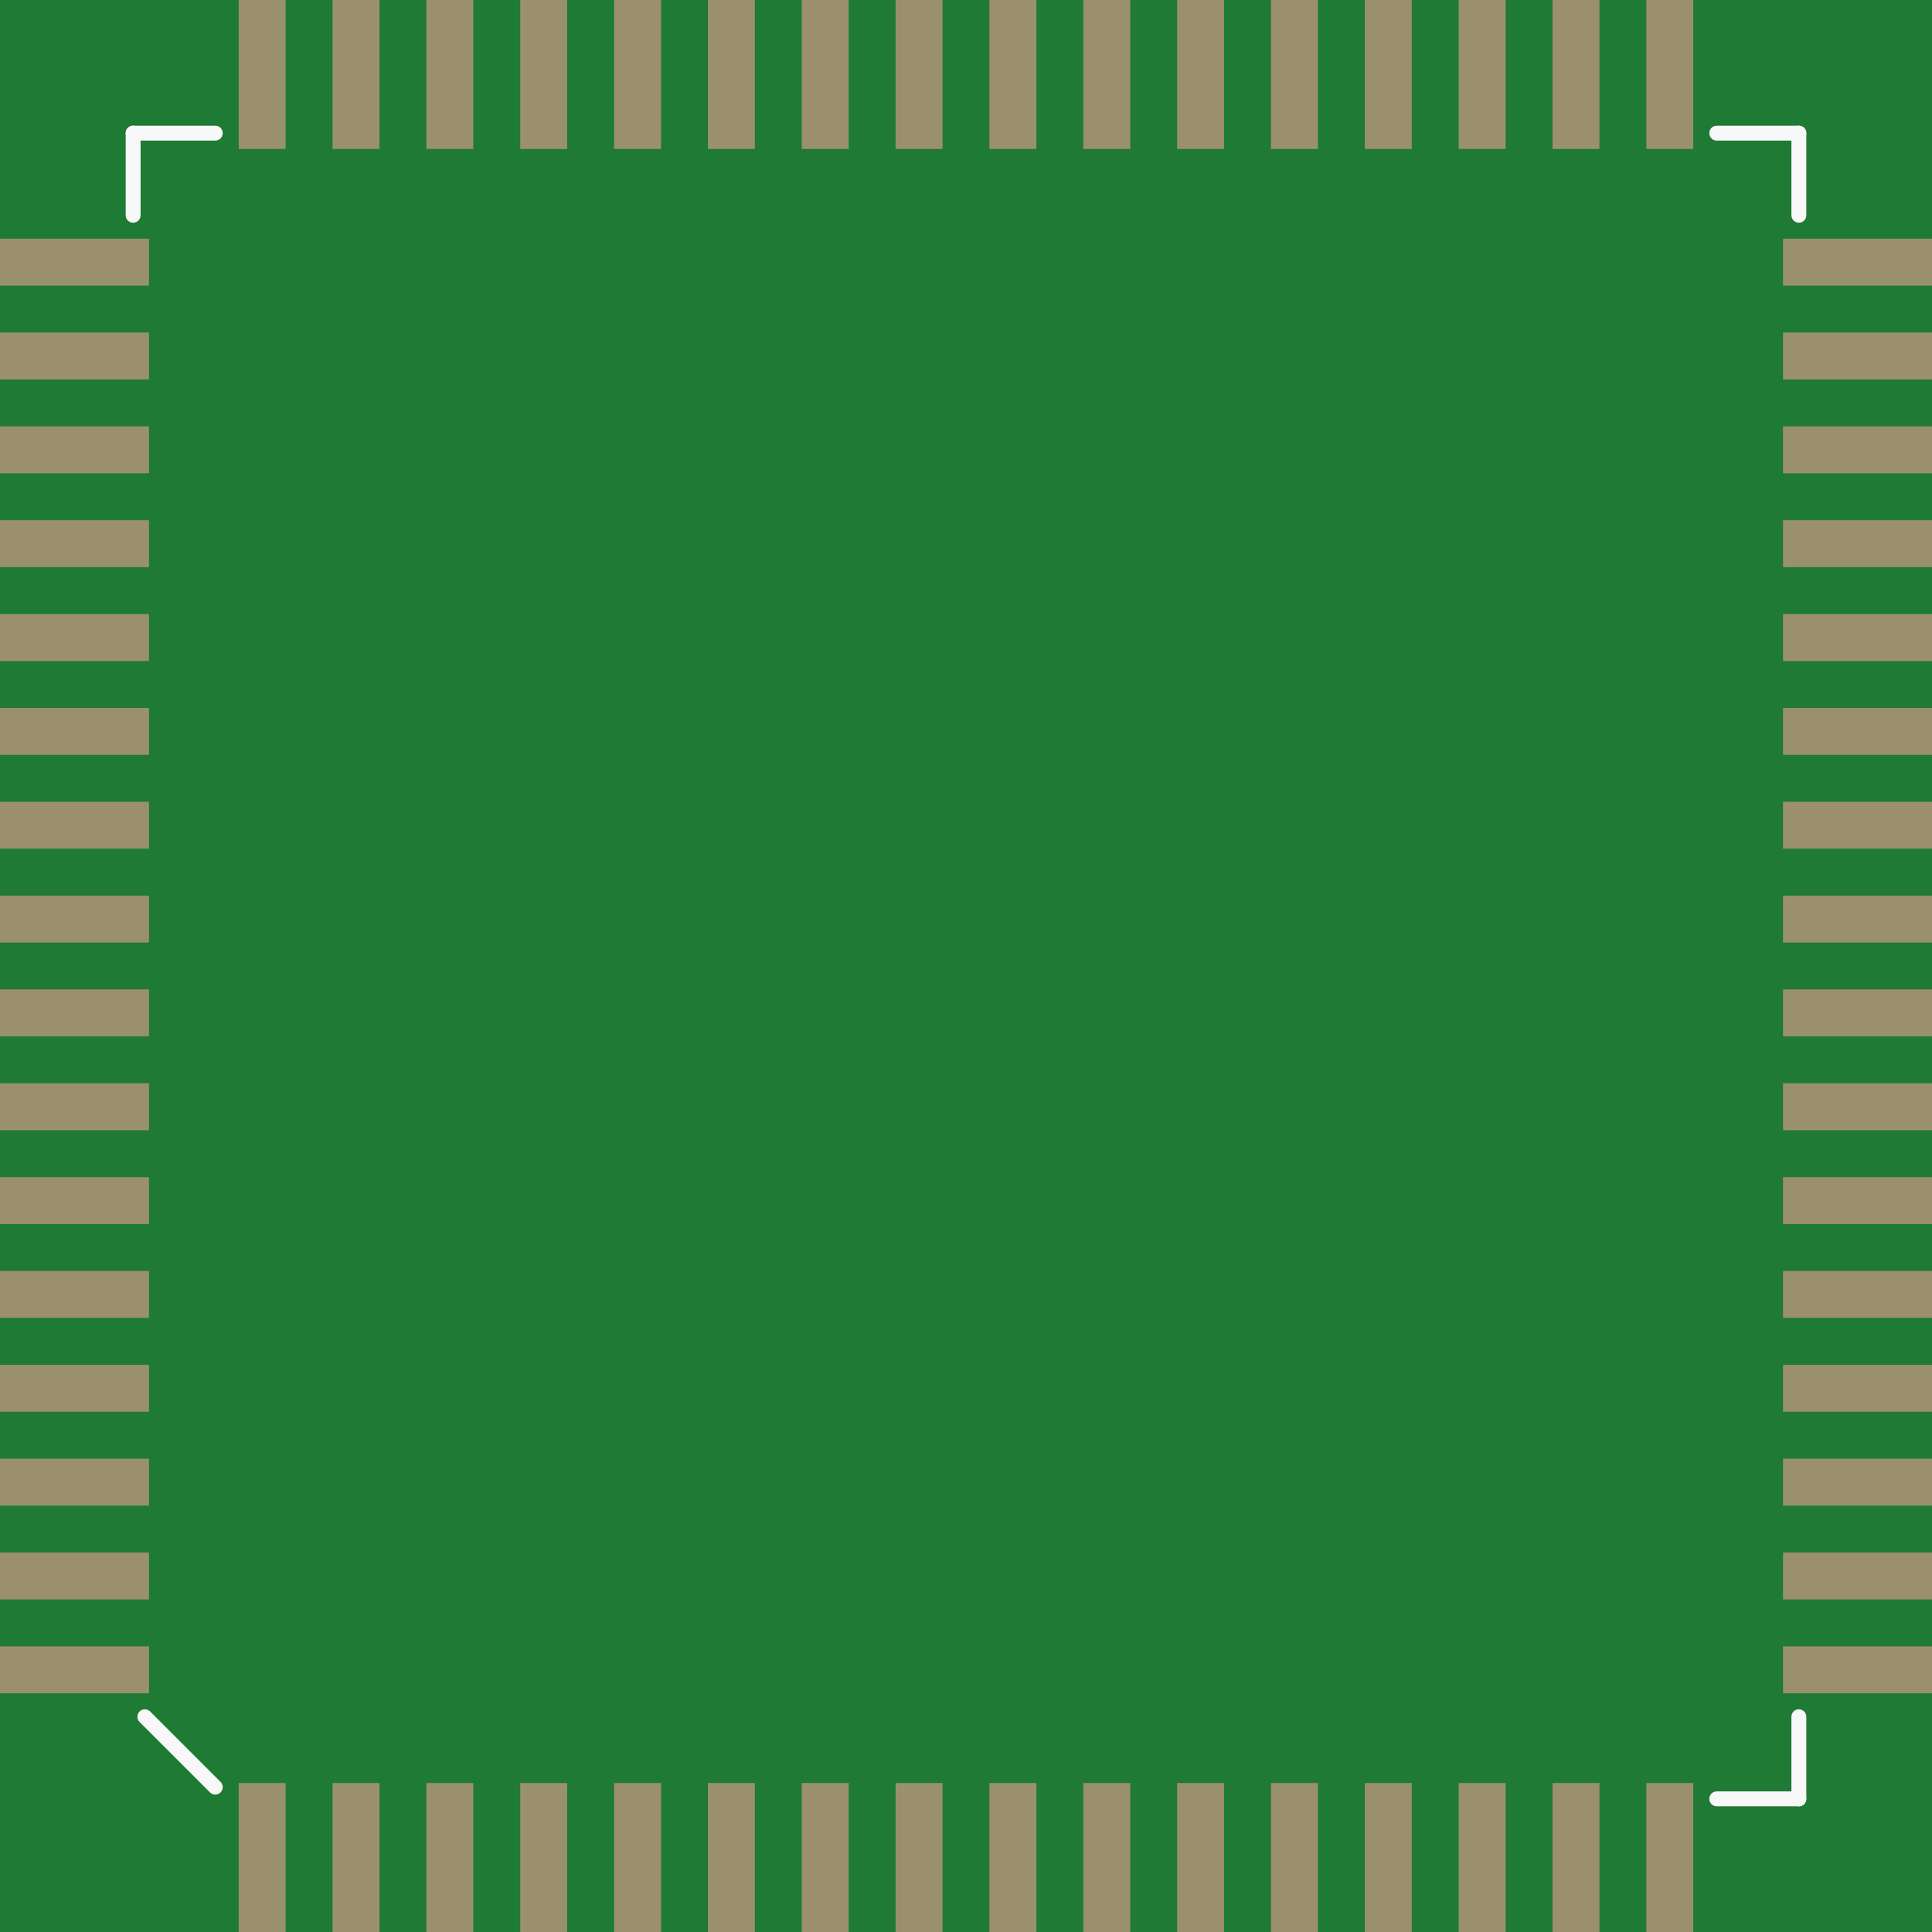 <?xml version='1.0' encoding='UTF-8' standalone='no'?>
<!-- Created with Fritzing (http://www.fritzing.org/) -->
<svg xmlns:svg='http://www.w3.org/2000/svg' xmlns='http://www.w3.org/2000/svg' version='1.2' baseProfile='tiny' x='0in' y='0in' width='0.648in' height='0.648in' viewBox='0 0 16.47 16.47' >
<rect x="0" y="0" width="16.47" height="16.47" fill="#333333" stroke="none"/>
<g id='breadboard'>
<path fill='#1F7A34' stroke='none' stroke-width='0' d='M0,0l16.47,0 0,16.47 -16.47,0 0,-16.47z
'/>
<rect id='connector0pad' connectorname='56' x='0' y='7.635' width='1.27' height='0.4' stroke='none' stroke-width='0' fill='#9A916C' stroke-linecap='round'/>
<rect id='connector1pad' connectorname='57' x='0' y='8.435' width='1.27' height='0.4' stroke='none' stroke-width='0' fill='#9A916C' stroke-linecap='round'/>
<rect id='connector2pad' connectorname='58' x='0' y='9.235' width='1.27' height='0.4' stroke='none' stroke-width='0' fill='#9A916C' stroke-linecap='round'/>
<rect id='connector3pad' connectorname='55' x='0' y='6.835' width='1.27' height='0.4' stroke='none' stroke-width='0' fill='#9A916C' stroke-linecap='round'/>
<rect id='connector4pad' connectorname='54' x='0' y='6.035' width='1.27' height='0.4' stroke='none' stroke-width='0' fill='#9A916C' stroke-linecap='round'/>
<rect id='connector5pad' connectorname='59' x='0' y='10.035' width='1.27' height='0.4' stroke='none' stroke-width='0' fill='#9A916C' stroke-linecap='round'/>
<rect id='connector6pad' connectorname='60' x='0' y='10.835' width='1.27' height='0.4' stroke='none' stroke-width='0' fill='#9A916C' stroke-linecap='round'/>
<rect id='connector7pad' connectorname='53' x='0' y='5.235' width='1.27' height='0.4' stroke='none' stroke-width='0' fill='#9A916C' stroke-linecap='round'/>
<rect id='connector8pad' connectorname='52' x='0' y='4.435' width='1.27' height='0.4' stroke='none' stroke-width='0' fill='#9A916C' stroke-linecap='round'/>
<rect id='connector9pad' connectorname='61' x='0' y='11.635' width='1.27' height='0.4' stroke='none' stroke-width='0' fill='#9A916C' stroke-linecap='round'/>
<rect id='connector10pad' connectorname='62' x='0' y='12.435' width='1.27' height='0.4' stroke='none' stroke-width='0' fill='#9A916C' stroke-linecap='round'/>
<rect id='connector11pad' connectorname='51' x='0' y='3.635' width='1.27' height='0.4' stroke='none' stroke-width='0' fill='#9A916C' stroke-linecap='round'/>
<rect id='connector12pad' connectorname='50' x='0' y='2.835' width='1.27' height='0.4' stroke='none' stroke-width='0' fill='#9A916C' stroke-linecap='round'/>
<rect id='connector13pad' connectorname='63' x='0' y='13.235' width='1.27' height='0.4' stroke='none' stroke-width='0' fill='#9A916C' stroke-linecap='round'/>
<rect id='connector14pad' connectorname='49' x='0' y='2.035' width='1.27' height='0.4' stroke='none' stroke-width='0' fill='#9A916C' stroke-linecap='round'/>
<rect id='connector15pad' connectorname='64' x='0' y='14.035' width='1.27' height='0.4' stroke='none' stroke-width='0' fill='#9A916C' stroke-linecap='round'/>
<rect id='connector16pad' connectorname='8' x='7.635' y='15.2' width='0.4' height='1.27' stroke='none' stroke-width='0' fill='#9A916C' stroke-linecap='round'/>
<rect id='connector17pad' connectorname='9' x='8.435' y='15.2' width='0.4' height='1.27' stroke='none' stroke-width='0' fill='#9A916C' stroke-linecap='round'/>
<rect id='connector18pad' connectorname='10' x='9.235' y='15.2' width='0.4' height='1.27' stroke='none' stroke-width='0' fill='#9A916C' stroke-linecap='round'/>
<rect id='connector19pad' connectorname='7' x='6.835' y='15.2' width='0.4' height='1.27' stroke='none' stroke-width='0' fill='#9A916C' stroke-linecap='round'/>
<rect id='connector20pad' connectorname='6' x='6.035' y='15.2' width='0.4' height='1.27' stroke='none' stroke-width='0' fill='#9A916C' stroke-linecap='round'/>
<rect id='connector21pad' connectorname='11' x='10.035' y='15.2' width='0.4' height='1.27' stroke='none' stroke-width='0' fill='#9A916C' stroke-linecap='round'/>
<rect id='connector22pad' connectorname='12' x='10.835' y='15.2' width='0.4' height='1.27' stroke='none' stroke-width='0' fill='#9A916C' stroke-linecap='round'/>
<rect id='connector23pad' connectorname='5' x='5.235' y='15.2' width='0.4' height='1.27' stroke='none' stroke-width='0' fill='#9A916C' stroke-linecap='round'/>
<rect id='connector24pad' connectorname='4' x='4.435' y='15.2' width='0.4' height='1.27' stroke='none' stroke-width='0' fill='#9A916C' stroke-linecap='round'/>
<rect id='connector25pad' connectorname='13' x='11.635' y='15.2' width='0.4' height='1.27' stroke='none' stroke-width='0' fill='#9A916C' stroke-linecap='round'/>
<rect id='connector26pad' connectorname='14' x='12.435' y='15.2' width='0.4' height='1.27' stroke='none' stroke-width='0' fill='#9A916C' stroke-linecap='round'/>
<rect id='connector27pad' connectorname='3' x='3.635' y='15.2' width='0.4' height='1.27' stroke='none' stroke-width='0' fill='#9A916C' stroke-linecap='round'/>
<rect id='connector28pad' connectorname='2' x='2.835' y='15.2' width='0.4' height='1.27' stroke='none' stroke-width='0' fill='#9A916C' stroke-linecap='round'/>
<rect id='connector29pad' connectorname='15' x='13.235' y='15.2' width='0.4' height='1.27' stroke='none' stroke-width='0' fill='#9A916C' stroke-linecap='round'/>
<rect id='connector30pad' connectorname='1' x='2.035' y='15.2' width='0.4' height='1.27' stroke='none' stroke-width='0' fill='#9A916C' stroke-linecap='round'/>
<rect id='connector31pad' connectorname='16' x='14.035' y='15.2' width='0.4' height='1.27' stroke='none' stroke-width='0' fill='#9A916C' stroke-linecap='round'/>
<rect id='connector32pad' connectorname='24' x='15.2' y='8.435' width='1.27' height='0.4' stroke='none' stroke-width='0' fill='#9A916C' stroke-linecap='round'/>
<rect id='connector33pad' connectorname='25' x='15.2' y='7.635' width='1.27' height='0.4' stroke='none' stroke-width='0' fill='#9A916C' stroke-linecap='round'/>
<rect id='connector34pad' connectorname='26' x='15.2' y='6.835' width='1.27' height='0.4' stroke='none' stroke-width='0' fill='#9A916C' stroke-linecap='round'/>
<rect id='connector35pad' connectorname='23' x='15.2' y='9.235' width='1.27' height='0.4' stroke='none' stroke-width='0' fill='#9A916C' stroke-linecap='round'/>
<rect id='connector36pad' connectorname='22' x='15.2' y='10.035' width='1.27' height='0.4' stroke='none' stroke-width='0' fill='#9A916C' stroke-linecap='round'/>
<rect id='connector37pad' connectorname='27' x='15.2' y='6.035' width='1.27' height='0.4' stroke='none' stroke-width='0' fill='#9A916C' stroke-linecap='round'/>
<rect id='connector38pad' connectorname='28' x='15.2' y='5.235' width='1.27' height='0.4' stroke='none' stroke-width='0' fill='#9A916C' stroke-linecap='round'/>
<rect id='connector39pad' connectorname='21' x='15.2' y='10.835' width='1.27' height='0.4' stroke='none' stroke-width='0' fill='#9A916C' stroke-linecap='round'/>
<rect id='connector40pad' connectorname='20' x='15.2' y='11.635' width='1.27' height='0.4' stroke='none' stroke-width='0' fill='#9A916C' stroke-linecap='round'/>
<rect id='connector41pad' connectorname='29' x='15.2' y='4.435' width='1.27' height='0.4' stroke='none' stroke-width='0' fill='#9A916C' stroke-linecap='round'/>
<rect id='connector42pad' connectorname='30' x='15.2' y='3.635' width='1.27' height='0.4' stroke='none' stroke-width='0' fill='#9A916C' stroke-linecap='round'/>
<rect id='connector43pad' connectorname='19' x='15.2' y='12.435' width='1.27' height='0.4' stroke='none' stroke-width='0' fill='#9A916C' stroke-linecap='round'/>
<rect id='connector44pad' connectorname='18' x='15.2' y='13.235' width='1.27' height='0.4' stroke='none' stroke-width='0' fill='#9A916C' stroke-linecap='round'/>
<rect id='connector45pad' connectorname='31' x='15.2' y='2.835' width='1.27' height='0.4' stroke='none' stroke-width='0' fill='#9A916C' stroke-linecap='round'/>
<rect id='connector46pad' connectorname='17' x='15.2' y='14.035' width='1.27' height='0.4' stroke='none' stroke-width='0' fill='#9A916C' stroke-linecap='round'/>
<rect id='connector47pad' connectorname='32' x='15.2' y='2.035' width='1.27' height='0.4' stroke='none' stroke-width='0' fill='#9A916C' stroke-linecap='round'/>
<rect id='connector48pad' connectorname='40' x='8.435' y='0' width='0.4' height='1.27' stroke='none' stroke-width='0' fill='#9A916C' stroke-linecap='round'/>
<rect id='connector49pad' connectorname='41' x='7.635' y='0' width='0.4' height='1.27' stroke='none' stroke-width='0' fill='#9A916C' stroke-linecap='round'/>
<rect id='connector50pad' connectorname='42' x='6.835' y='0' width='0.4' height='1.27' stroke='none' stroke-width='0' fill='#9A916C' stroke-linecap='round'/>
<rect id='connector51pad' connectorname='39' x='9.235' y='0' width='0.4' height='1.27' stroke='none' stroke-width='0' fill='#9A916C' stroke-linecap='round'/>
<rect id='connector52pad' connectorname='38' x='10.035' y='0' width='0.4' height='1.27' stroke='none' stroke-width='0' fill='#9A916C' stroke-linecap='round'/>
<rect id='connector53pad' connectorname='43' x='6.035' y='0' width='0.4' height='1.27' stroke='none' stroke-width='0' fill='#9A916C' stroke-linecap='round'/>
<rect id='connector54pad' connectorname='44' x='5.235' y='0' width='0.4' height='1.27' stroke='none' stroke-width='0' fill='#9A916C' stroke-linecap='round'/>
<rect id='connector55pad' connectorname='37' x='10.835' y='0' width='0.4' height='1.27' stroke='none' stroke-width='0' fill='#9A916C' stroke-linecap='round'/>
<rect id='connector56pad' connectorname='36' x='11.635' y='0' width='0.4' height='1.27' stroke='none' stroke-width='0' fill='#9A916C' stroke-linecap='round'/>
<rect id='connector57pad' connectorname='45' x='4.435' y='0' width='0.4' height='1.27' stroke='none' stroke-width='0' fill='#9A916C' stroke-linecap='round'/>
<rect id='connector58pad' connectorname='46' x='3.635' y='0' width='0.4' height='1.27' stroke='none' stroke-width='0' fill='#9A916C' stroke-linecap='round'/>
<rect id='connector59pad' connectorname='35' x='12.435' y='0' width='0.4' height='1.27' stroke='none' stroke-width='0' fill='#9A916C' stroke-linecap='round'/>
<rect id='connector60pad' connectorname='34' x='13.235' y='0' width='0.4' height='1.27' stroke='none' stroke-width='0' fill='#9A916C' stroke-linecap='round'/>
<rect id='connector61pad' connectorname='47' x='2.835' y='0' width='0.4' height='1.27' stroke='none' stroke-width='0' fill='#9A916C' stroke-linecap='round'/>
<rect id='connector62pad' connectorname='33' x='14.035' y='0' width='0.4' height='1.27' stroke='none' stroke-width='0' fill='#9A916C' stroke-linecap='round'/>
<rect id='connector63pad' connectorname='48' x='2.035' y='0' width='0.4' height='1.27' stroke='none' stroke-width='0' fill='#9A916C' stroke-linecap='round'/>
<line x1='1.135' y1='1.835' x2='1.135' y2='1.135' stroke='#f8f8f8' stroke-width='0.127' stroke-linecap='round'/>
<line x1='1.135' y1='1.135' x2='1.835' y2='1.135' stroke='#f8f8f8' stroke-width='0.127' stroke-linecap='round'/>
<line x1='14.635' y1='1.135' x2='15.335' y2='1.135' stroke='#f8f8f8' stroke-width='0.127' stroke-linecap='round'/>
<line x1='15.335' y1='1.135' x2='15.335' y2='1.835' stroke='#f8f8f8' stroke-width='0.127' stroke-linecap='round'/>
<line x1='15.335' y1='14.635' x2='15.335' y2='15.335' stroke='#f8f8f8' stroke-width='0.127' stroke-linecap='round'/>
<line x1='15.335' y1='15.335' x2='14.635' y2='15.335' stroke='#f8f8f8' stroke-width='0.127' stroke-linecap='round'/>
<line x1='1.235' y1='14.635' x2='1.835' y2='15.235' stroke='#f8f8f8' stroke-width='0.127' stroke-linecap='round'/>
</g>
</svg>